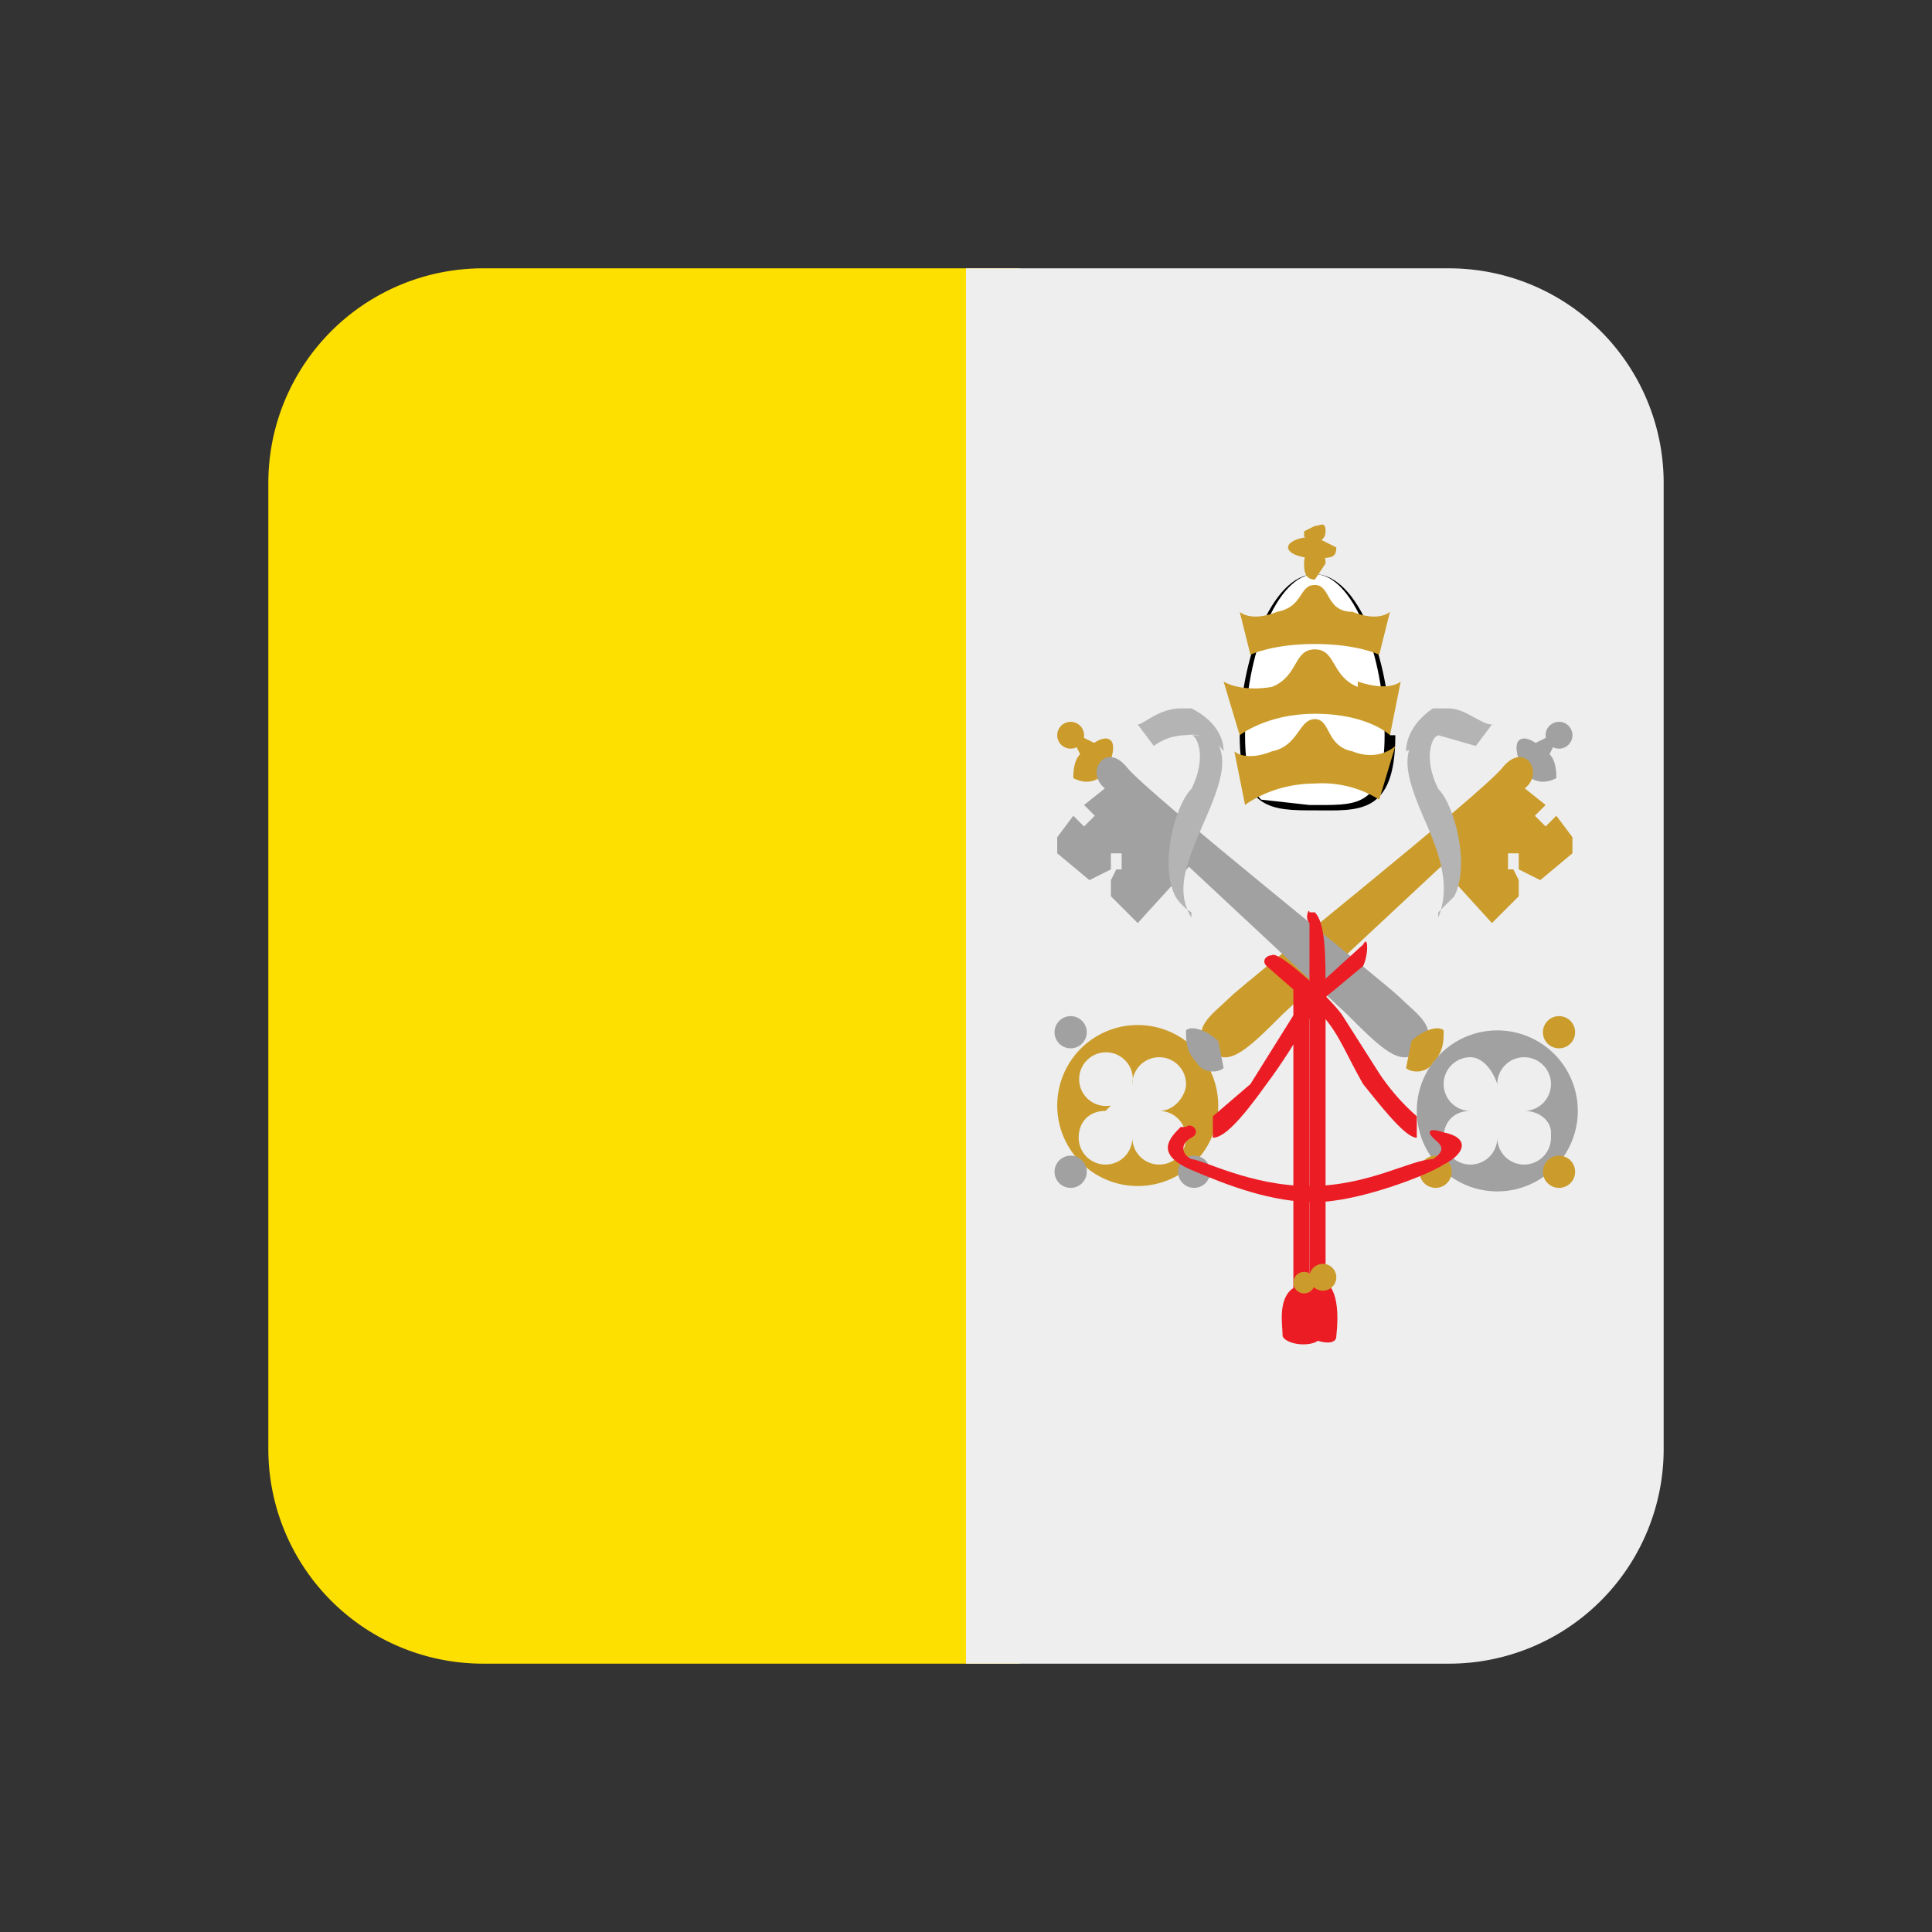 <svg xmlns="http://www.w3.org/2000/svg" viewBox="0 0 36 36"><rect x="0" y="0" width="36" height="36" fill="#333333" stroke="none"/><path fill="#FDDF00" d="M19 31H9a4 4 0 0 1-4-4V9a4 4 0 0 1 4-4h10v26z"/><path fill="#EEE" d="M31 27a4 4 0 0 1-4 4h-9V5h9a4 4 0 0 1 4 4v18z"/><path fill="#A1A1A1" d="M28.8 14.2l.3-.6-.6.3z"/><path fill="#A1A1A1" d="M28.8 13.7a.2.2 0 1 0 .5 0 .2.2 0 0 0-.5 0zm-.5.1c-.1.1 0 .4.1.6.2.2.4.2.6.1 0-.1 0-.4-.2-.5-.2-.2-.4-.3-.5-.2z"/><path fill="#CB9C2B" d="M22.6 19.6c.3.3.7-.1 1.3-.7l4.5-4.2c.4-.3 0-.9-.4-.4s-4.8 4-5.1 4.3c-.3.3-.8.6-.3 1z"/><path fill="#CB9C2B" d="M28.3 14.6l.5.4-.2.2.2.2.2-.2.3.4v.3l-.6.5-.4-.2v-.3h-.2v.3h.1l.1.2v.3l-.5.5-1-1.1zm-8.6 6a1.5 1.5 0 1 0 3 0 1.5 1.5 0 0 0-3 0zm1 0a.5.5 0 1 1 .4-.4.5.5 0 0 1 1 0c0 .2-.2.5-.5.5a.5.5 0 1 1-.5.5.5.5 0 0 1-1 0c0-.3.2-.5.5-.5z"/><path fill="#A1A1A1" d="M22.1 19.2c0 .2 0 .4.2.6.1.2.4.2.5.1l-.1-.5c-.2-.2-.5-.3-.6-.2zm-2.4.2a.3.3 0 0 0 .5 0 .3.3 0 1 0-.5 0zM22 22a.3.3 0 0 0 .5 0 .3.3 0 1 0-.5 0zm-2.3 0a.3.3 0 0 0 .5 0 .3.3 0 1 0-.5 0z"/><path fill="#B4B4B5" d="M26.8 17l.3-.3c.3-.6 0-1.7-.3-2-.3-.6-.1-1 0-1h-.4c-.3.4-.2.8.2 1.7.3.7.4 1.2.2 1.7z"/><path fill="#B4B4B5" d="M26.2 14l.6-.3.7.2.3-.4c-.2 0-.5-.3-.8-.3h-.3c-.3.2-.5.5-.5.8z"/><path fill="#CB9C2B" d="M20.2 14.2l-.3-.6.6.3z"/><path fill="#CB9C2B" d="M20.2 13.7a.2.2 0 1 1-.5 0 .2.2 0 0 1 .5 0zm.5.1c.1.1 0 .4-.1.6-.2.2-.4.2-.6.1 0-.1 0-.4.2-.5.2-.2.4-.3.5-.2z"/><path fill="#A1A1A1" d="M26.4 19.6c-.3.3-.7-.1-1.3-.7l-4.5-4.2c-.4-.3 0-.9.4-.4s4.8 4 5.1 4.3c.3.3.8.6.3 1z"/><path fill="#A1A1A1" d="M20.7 14.6l-.5.4.2.2-.2.2-.2-.2-.3.4v.3l.6.5.4-.2v-.3h.2v.3h-.1l-.1.2v.3l.5.5 1-1.1zm7.2 4.6a1.5 1.5 0 1 0 0 3 1.5 1.5 0 0 0 0-3zm1 2a.5.5 0 0 1-1 0 .5.5 0 0 1-1 0c0-.3.2-.5.5-.5a.5.5 0 0 1 0-1c.2 0 .4.2.5.5a.5.5 0 1 1 .5.5c.3 0 .5.2.5.4z"/><path fill="#CB9C2B" d="M26.9 19.2c0 .2 0 .4-.2.6-.1.2-.4.2-.5.1l.1-.5c.2-.2.5-.3.6-.2zm2.4.2a.3.3 0 0 1-.5 0 .3.3 0 1 1 .5 0zM27 22a.3.3 0 0 1-.5 0 .3.3 0 1 1 .5 0zm2.3 0a.3.3 0 0 1-.5 0 .3.3 0 1 1 .5 0z"/><path d="M26 13.7c0 1.5-.7 1.4-1.5 1.4s-1.4 0-1.4-1.4.6-3 1.4-3c.8 0 1.4 1.6 1.4 3z"/><path fill="#FFF" d="M24.4 15l-.9-.1c-.2-.2-.3-.6-.3-1.2 0-1.5.6-3 1.3-3 .7 0 1.3 1.5 1.3 3 0 1.3-.5 1.3-1.2 1.3h-.2z"/><path fill="#CB9C2B" d="M25.2 14c-.5-.1-.4-.6-.7-.6s-.3.5-.8.6c-.5.2-.7 0-.7 0l.2 1s.5-.4 1.3-.4a2 2 0 0 1 1.2.3l.3-1s-.3.3-.8.1z"/><path fill="#CB9C2B" d="M25.3 12.8c-.5-.2-.4-.7-.8-.7s-.3.5-.8.7c-.6.1-.9-.1-.9-.1l.3 1s.5-.4 1.4-.4c1 0 1.4.4 1.4.4l.2-1s-.2.2-.8 0z"/><path fill="#CB9C2B" d="M25.2 11.4c-.5 0-.4-.5-.7-.5-.3 0-.2.4-.7.5-.5.2-.7 0-.7 0l.2.8s.4-.2 1.2-.2c.8 0 1.2.2 1.2.2l.2-.8s-.2.2-.7 0zm-.9-.9c0 .1 0 .3.2.3l.2-.3c0-.2-.1-.3-.2-.3s-.2.1-.2.3z"/><path fill="#CB9C2B" d="M24 10.2c0 .1.2.2.5.2s.4 0 .4-.2l-.4-.2c-.3 0-.5.1-.5.2z"/><path fill="#CB9C2B" d="M24.3 10l.2.1s.2 0 .2-.2-.1-.1-.2-.1l-.2.1z"/><path fill="#B4B4B5" d="M22.2 17a.9.9 0 0 1-.3-.3c-.3-.6 0-1.7.3-2 .3-.6.1-1 0-1h.4c.3.4.2.8-.2 1.7-.3.7-.5 1.2-.2 1.7z"/><path fill="#B4B4B5" d="M22.8 14a.7.7 0 0 0-.7-.3 1 1 0 0 0-.6.2l-.3-.4c.1 0 .4-.3.8-.3h.2c.4.2.6.5.6.8z"/><path fill="#EC1C24" d="M24.5 17c.2.2.2.8.2 1.5v5.4s.3.1.2 1c0 .2-.4.1-.5 0v-7.7c-.1-.1 0-.3 0-.2z"/><path fill="#EC1C24" d="M26.4 20.8a4 4 0 0 1-.7-.8l-.7-1.1c-.3-.4-1.2-1.2-1.3-1.1-.1 0-.2.1-.1.2l.8.7c.5.4.6.8 1 1.5.4.5.8 1 1 1v-.4z"/><path fill="#EC1C24" d="M25.4 17.6l-1.1 1-1 1.6-.7.6v.4c.2 0 .5-.3 1-1 .6-.8.9-1.5 1.2-1.7l.6-.5c.1-.2.1-.6 0-.4z"/><path fill="#EC1C24" d="M24.1 18.3V24c-.3.2-.2.7-.2.9.1.2.7.2.7 0 .1 0 .1-.8-.2-1v-5.4c0-.1-.3-.5-.3-.3z"/><path fill="#EC1C24" d="M22 21c-.2.2-.5.5.2.8s1.5.6 2.3.6 2.1-.5 2.4-.7c.4-.2.5-.5 0-.6-.3-.1-.3 0-.2.1s.3.2 0 .4c-.4 0-1.2.5-2.3.5s-2-.5-2.2-.5c-.2-.1-.2-.3 0-.4s0-.3-.1-.2z"/><path fill="#CB9C2B" d="M24.9 23.8a.2.2 0 1 1-.5 0 .2.2 0 0 1 .5 0z"/><path fill="#CB9C2B" d="M24.5 23.9a.2.2 0 1 1-.4 0 .2.2 0 0 1 .4 0z"/></svg>